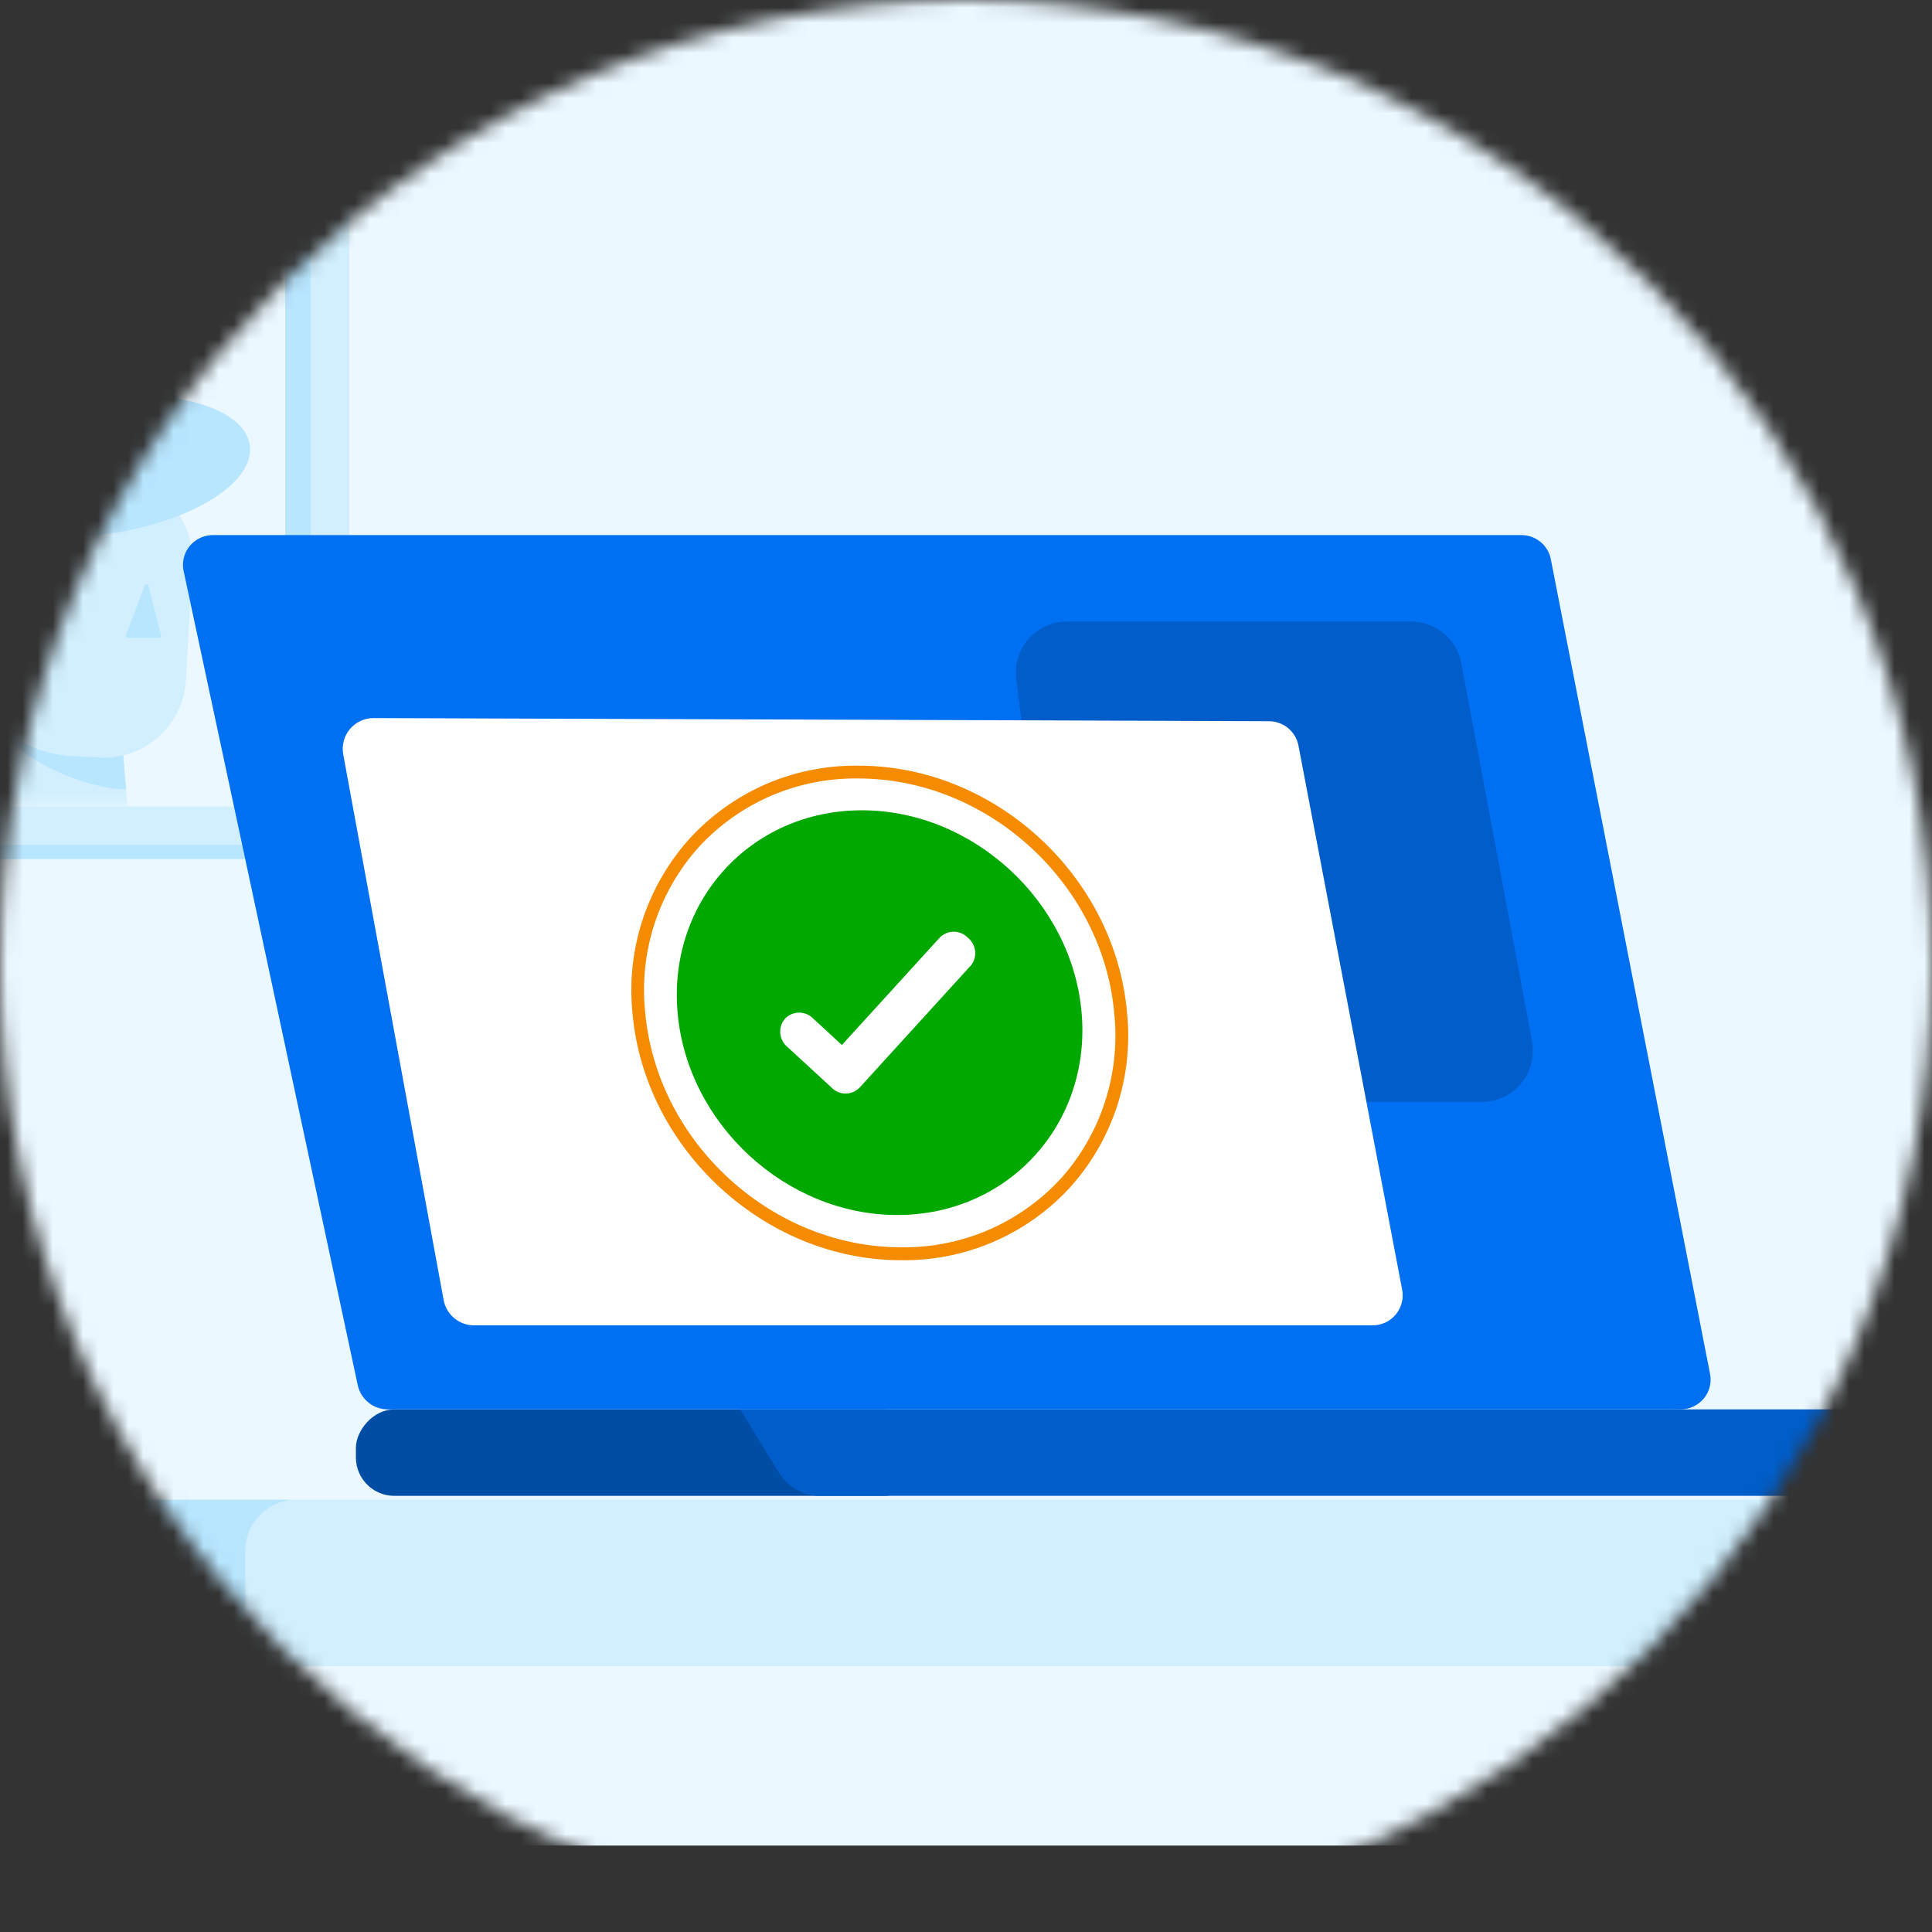 <svg width="128" height="128" viewBox="0 0 128 128" fill="none" xmlns="http://www.w3.org/2000/svg">
<rect x="0" y="0" width="128" height="128" fill="#333333" stroke="none"/>
<mask id="mask0_2672_44872" style="mask-type:alpha" maskUnits="userSpaceOnUse" x="0" y="0" width="128" height="128">
<circle cx="64" cy="64" r="64" fill="#EBF8FF"/>
</mask>
<g mask="url(#mask0_2672_44872)">
<path d="M181.139 -59.357H-65.922C-67.533 -59.359 -69.128 -59.021 -70.616 -58.363C-72.104 -57.704 -73.457 -56.739 -74.596 -55.521C-75.735 -54.303 -76.639 -52.857 -77.255 -51.265C-77.872 -49.673 -78.189 -47.967 -78.189 -46.244V109.146C-78.189 112.627 -76.897 115.966 -74.597 118.428C-72.296 120.889 -69.176 122.272 -65.922 122.272H181.139C184.392 122.272 187.513 120.889 189.813 118.428C192.114 115.966 193.406 112.627 193.406 109.146V-46.244C193.406 -47.967 193.089 -49.673 192.472 -51.265C191.855 -52.857 190.952 -54.303 189.812 -55.521C188.673 -56.739 187.321 -57.704 185.833 -58.363C184.344 -59.021 182.749 -59.359 181.139 -59.357Z" fill="#EBF8FF"/>
<rect x="-51.03" y="99.356" width="73.54" height="11.034" rx="3.395" fill="#B8E6FF"/>
<rect x="16.251" y="99.356" width="162.726" height="11.034" rx="3.395" fill="#D1EFFF"/>
<rect x="-16.231" y="8.541" width="38.193" height="48.378" rx="4.244" fill="#B8E6FF"/>
<rect x="-15.055" y="7.6" width="38.193" height="48.378" rx="4.244" fill="#D1EFFF"/>
<rect x="-12.509" y="10.146" width="33.101" height="43.285" rx="2.546" fill="#EBF8FF"/>
<path fill-rule="evenodd" clip-rule="evenodd" d="M18.895 53.287V10.291C19.884 10.641 20.592 11.584 20.592 12.692V50.886C20.592 51.994 19.884 52.937 18.895 53.287Z" fill="#B8E6FF"/>
<mask id="mask1_2672_44872" style="mask-type:alpha" maskUnits="userSpaceOnUse" x="-13" y="10" width="34" height="44">
<rect x="-12.509" y="10.146" width="33.101" height="43.285" rx="2.546" fill="#EBF8FF"/>
</mask>
<g mask="url(#mask1_2672_44872)">
<path d="M7.923 42.248L-4.074 44.596L-5.596 42.117C-6.535 40.585 -7.128 38.867 -7.335 37.083C-7.541 35.299 -7.356 33.492 -6.791 31.787C-6.227 30.081 -5.297 28.52 -4.066 27.209C-2.835 25.899 -1.333 24.872 0.335 24.199L3.997 22.726C8.644 20.854 13.377 25.234 11.85 29.997L7.923 42.248Z" fill="#B8E6FF"/>
<path d="M5.784 60.48L1.716 58.942C1.288 58.781 0.905 58.521 0.596 58.185C0.287 57.849 0.061 57.445 -0.064 57.006L-3.489 45.023C-3.563 44.765 -3.562 44.492 -3.486 44.235C-3.411 43.977 -3.263 43.747 -3.061 43.57C-2.859 43.393 -2.611 43.277 -2.346 43.236C-2.08 43.194 -1.809 43.229 -1.562 43.336L7.942 47.441L8.848 58.175C8.88 58.556 8.815 58.939 8.659 59.288C8.502 59.637 8.26 59.941 7.954 60.171C7.648 60.401 7.288 60.55 6.909 60.604C6.53 60.658 6.143 60.616 5.784 60.48Z" fill="#D1EFFF"/>
<path d="M8.349 52.28L8.145 49.843C7.335 49.292 6.467 48.83 5.556 48.466C3.018 47.434 0.697 47.249 0.37 48.052C0.043 48.854 1.833 50.338 4.369 51.37C5.91 51.996 7.365 52.309 8.349 52.28Z" fill="#B8E6FF"/>
<path d="M3.327 31.413L7.583 31.644C8.298 31.681 8.999 31.859 9.645 32.167C10.291 32.475 10.87 32.907 11.349 33.438C11.827 33.97 12.196 34.59 12.434 35.264C12.672 35.938 12.775 36.652 12.736 37.365L12.317 45.061C12.239 46.501 11.591 47.85 10.515 48.812C9.44 49.774 8.026 50.271 6.583 50.193L4.766 50.094C2.677 49.981 0.719 49.044 -0.678 47.49C-2.075 45.937 -2.796 43.893 -2.682 41.808L-2.396 36.545C-2.317 35.108 -1.671 33.76 -0.598 32.798C0.475 31.836 1.887 31.338 3.327 31.413Z" fill="#D1EFFF"/>
<path d="M9.595 38.789L8.33 42.097C8.323 42.117 8.32 42.138 8.323 42.158C8.325 42.179 8.333 42.198 8.345 42.215C8.357 42.232 8.373 42.246 8.391 42.255C8.41 42.264 8.43 42.269 8.451 42.269H10.55C10.569 42.269 10.588 42.264 10.606 42.256C10.623 42.248 10.639 42.235 10.65 42.22C10.662 42.205 10.671 42.187 10.675 42.168C10.678 42.149 10.678 42.13 10.673 42.111L9.839 38.805C9.833 38.779 9.818 38.756 9.797 38.739C9.776 38.721 9.75 38.711 9.723 38.709C9.696 38.708 9.669 38.714 9.646 38.729C9.623 38.743 9.606 38.764 9.595 38.789Z" fill="#B8E6FF"/>
<path d="M-3.02 41.203L-4.854 40.459L0.132 34.062L-0.474 37.336C-0.709 38.614 -1.217 39.828 -1.964 40.892C-2.079 41.056 -2.246 41.176 -2.438 41.232C-2.63 41.289 -2.835 41.278 -3.02 41.203Z" fill="#B8E6FF"/>
<path d="M7.166 35.356C12.691 34.598 16.894 31.977 16.553 29.501C16.212 27.025 11.456 25.633 5.93 26.391C0.405 27.149 -3.798 29.771 -3.457 32.246C-3.116 34.722 1.64 36.114 7.166 35.356Z" fill="#B8E6FF"/>
<path d="M0.044 34.032L-3.359 32.648L-4.941 36.522L-1.538 37.905L0.044 34.032Z" fill="#B8E6FF"/>
<path d="M-0.151 27.466C2.208 25.057 3.593 22.591 2.943 21.957C2.293 21.323 -0.146 22.762 -2.505 25.17C-4.864 27.579 -6.249 30.045 -5.599 30.679C-4.949 31.313 -2.51 29.874 -0.151 27.466Z" fill="#B8E6FF"/>
</g>
<rect width="37.557" height="5.729" rx="2.546" transform="matrix(-1 0 0 1 61.136 93.375)" fill="#004DA5"/>
<path d="M51.568 97.503L49.041 93.375H139.432V97.08C139.432 97.347 139.386 97.611 139.297 97.857C139.208 98.103 139.077 98.327 138.912 98.515C138.748 98.703 138.553 98.852 138.338 98.953C138.123 99.054 137.893 99.105 137.661 99.104H54.254C53.727 99.105 53.208 98.96 52.74 98.682C52.273 98.403 51.871 97.999 51.568 97.503Z" fill="#005DC9"/>
<path d="M100.763 35.45H14.168C13.862 35.441 13.558 35.503 13.28 35.63C13.002 35.756 12.757 35.944 12.565 36.18C12.372 36.416 12.237 36.692 12.17 36.987C12.103 37.283 12.105 37.59 12.177 37.885L23.703 91.778C23.801 92.229 24.052 92.634 24.414 92.924C24.776 93.215 25.228 93.374 25.694 93.375H111.293C111.596 93.382 111.897 93.321 112.172 93.196C112.447 93.071 112.69 92.886 112.882 92.654C113.074 92.422 113.21 92.15 113.28 91.858C113.349 91.566 113.351 91.263 113.284 90.97L102.753 37.086C102.673 36.623 102.428 36.204 102.063 35.904C101.698 35.604 101.237 35.443 100.763 35.45Z" fill="#0070F2"/>
<path d="M96.819 43.949C96.519 42.342 95.116 41.178 93.482 41.178H70.698C68.66 41.178 67.082 42.96 67.328 44.983L70.379 70.021C70.586 71.725 72.032 73.005 73.749 73.005H98.163C100.288 73.005 101.891 71.075 101.5 68.987L96.819 43.949Z" fill="#005DC9"/>
<path d="M24.728 47.574L67.922 47.723L84.044 47.783C84.518 47.776 84.979 47.939 85.344 48.242C85.708 48.544 85.953 48.967 86.033 49.434L90.499 72.848L92.886 85.39C92.951 85.685 92.948 85.99 92.877 86.283C92.807 86.576 92.671 86.85 92.479 87.082C92.288 87.315 92.046 87.501 91.772 87.627C91.497 87.753 91.198 87.814 90.897 87.807H31.382C30.909 87.801 30.451 87.632 30.089 87.327C29.726 87.022 29.48 86.602 29.393 86.136L22.739 49.981C22.686 49.689 22.697 49.388 22.771 49.1C22.846 48.812 22.983 48.544 23.173 48.314C23.363 48.085 23.6 47.9 23.869 47.772C24.137 47.644 24.431 47.577 24.728 47.574Z" fill="white"/>
<path d="M56.894 50.728C54.8 50.698 52.722 51.106 50.795 51.928C48.871 52.76 47.141 53.985 45.718 55.526C44.305 57.087 43.235 58.927 42.576 60.928C41.918 62.929 41.69 65.047 41.906 67.142C42.704 76.147 50.687 83.492 59.681 83.492C61.774 83.524 63.85 83.116 65.776 82.293C67.7 81.469 69.43 80.25 70.853 78.714C72.269 77.154 73.341 75.314 73.999 73.312C74.657 71.31 74.885 69.191 74.669 67.094C73.883 58.053 65.928 50.728 56.894 50.728ZM70.247 78.118C68.904 79.569 67.272 80.721 65.457 81.501C63.636 82.277 61.675 82.664 59.697 82.636C51.098 82.636 43.498 75.647 42.744 67.042C42.54 65.074 42.751 63.085 43.362 61.204C43.981 59.311 44.99 57.568 46.324 56.09C47.667 54.64 49.299 53.488 51.114 52.711C52.932 51.933 54.894 51.546 56.87 51.576C65.465 51.576 73.073 58.561 73.823 67.15C74.03 69.132 73.816 71.135 73.197 73.028C72.581 74.922 71.571 76.663 70.235 78.138L70.247 78.118Z" fill="#F58B00"/>
<path d="M57.102 53.684C49.741 53.684 44.245 59.713 44.892 67.091C45.538 74.468 52.077 80.498 59.445 80.498C66.814 80.498 72.302 74.464 71.66 67.091C71.017 59.717 64.463 53.684 57.102 53.684ZM64.287 64.004L56.958 72.049C56.838 72.176 56.692 72.277 56.532 72.346C56.371 72.415 56.197 72.45 56.022 72.45C55.847 72.45 55.674 72.415 55.513 72.346C55.352 72.277 55.207 72.176 55.086 72.049L52.176 69.37C52.04 69.259 51.926 69.122 51.844 68.967C51.761 68.812 51.71 68.641 51.694 68.466C51.679 68.29 51.699 68.114 51.752 67.946C51.806 67.779 51.894 67.624 52.009 67.49C52.13 67.364 52.275 67.262 52.437 67.193C52.598 67.124 52.771 67.089 52.947 67.089C53.122 67.089 53.296 67.124 53.457 67.193C53.618 67.262 53.764 67.364 53.885 67.49L55.777 69.234L62.251 62.129C62.372 62.002 62.517 61.901 62.678 61.832C62.839 61.763 63.012 61.727 63.188 61.727C63.362 61.727 63.536 61.763 63.697 61.832C63.858 61.901 64.003 62.002 64.124 62.129C64.26 62.238 64.374 62.375 64.457 62.53C64.54 62.684 64.591 62.855 64.607 63.03C64.623 63.205 64.604 63.381 64.55 63.549C64.497 63.716 64.41 63.871 64.295 64.004H64.287Z" fill="#00A800"/>
</g>
</svg>

